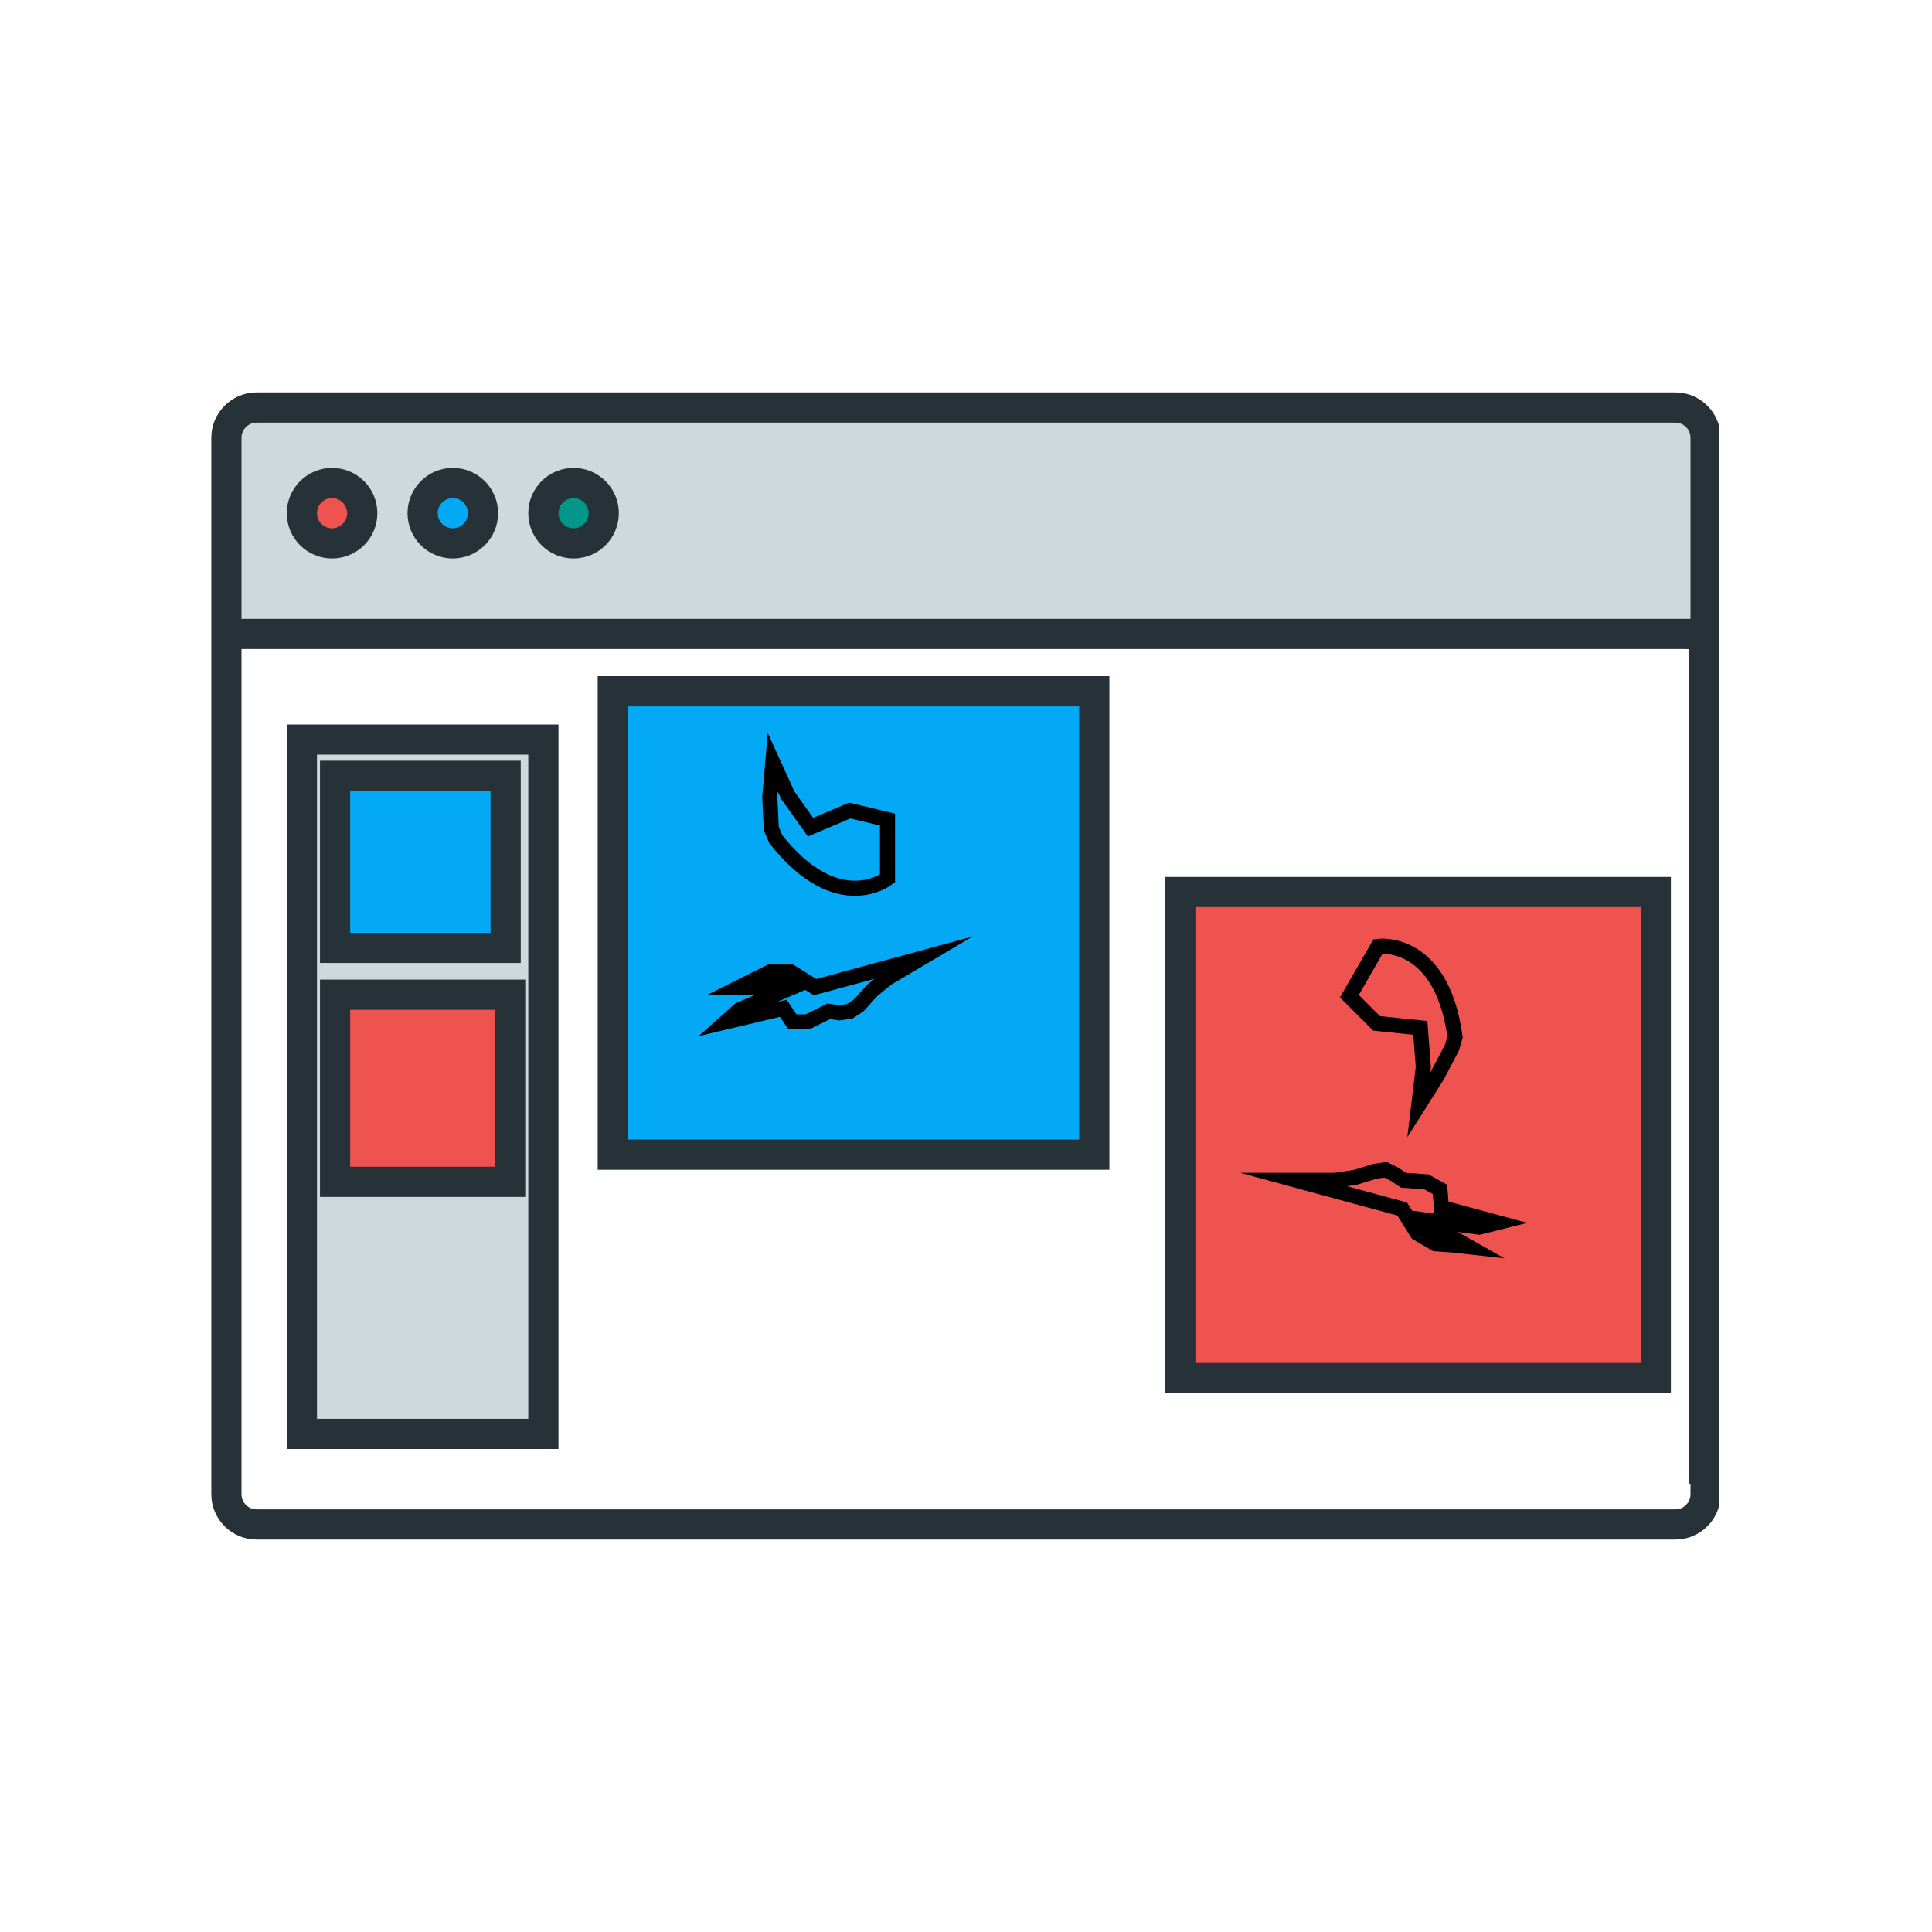 <?xml version="1.0" encoding="utf-8"?>
<!-- Generator: Adobe Illustrator 22.1.0, SVG Export Plug-In . SVG Version: 6.00 Build 0)  -->
<svg version="1.1" xmlns="http://www.w3.org/2000/svg" xmlns:xlink="http://www.w3.org/1999/xlink" x="0px" y="0px"
	 viewBox="0 0 128 128" style="enable-background:new 0 0 128 128;" xml:space="preserve">
<style type="text/css">
	.st0{clip-path:url(#SVGID_2_);}
	.st1{display:none;}
	.st2{display:inline;}
	.st3{fill:none;stroke:#263238;stroke-width:2;stroke-miterlimit:10;}
	.st4{display:inline;fill:none;stroke:#263238;stroke-width:2;stroke-miterlimit:10;}
	.st5{fill:#009688;}
	.st6{fill:#03A9F4;}
	.st7{fill:#EF5350;}
	.st8{fill:#CFD8DC;}
	.st9{clip-path:url(#SVGID_4_);}
	.st10{clip-path:url(#SVGID_6_);}
	.st11{fill:none;stroke:#000000;stroke-miterlimit:10;}
	.st12{clip-path:url(#SVGID_8_);}
	.st13{clip-path:url(#SVGID_10_);}
	.st14{clip-path:url(#SVGID_12_);}
</style>
<g id="Layer_1">
	<g>
		<defs>
			<polygon id="SVGID_1_" points="14,25.5 113.9,25.5 113.9,43 38,43 38,97.4 113.9,97.4 113.9,102.4 13.2,102.4 12.8,25.5 			"/>
		</defs>
		<clipPath id="SVGID_2_">
			<use xlink:href="#SVGID_1_"  style="overflow:visible;"/>
		</clipPath>
		<g id="view-images" class="st0">
			<g class="st1">
				<g class="st2">
					<path class="st3" d="M111,101H17c-1.1,0-2-0.9-2-2V29c0-1.1,0.9-2,2-2h94c1.1,0,2,0.9,2,2v70C113,100.1,112.1,101,111,101z"/>
					<line class="st3" x1="15" y1="42" x2="113" y2="42"/>
					<circle class="st3" cx="22" cy="34" r="2"/>
					<circle class="st3" cx="30" cy="34" r="2"/>
					<circle class="st3" cx="38" cy="34" r="2"/>
				</g>
				<rect x="61" y="49" class="st4" width="6" height="6"/>
				<rect x="61" y="59" class="st4" width="6" height="6"/>
				<rect x="61" y="69" class="st4" width="6" height="6"/>
				<rect x="61" y="79" class="st4" width="6" height="6"/>
				<rect x="61" y="89" class="st4" width="6" height="6"/>
				<rect x="51" y="49" class="st4" width="6" height="6"/>
				<rect x="51" y="59" class="st4" width="6" height="6"/>
				<rect x="51" y="69" class="st4" width="6" height="6"/>
				<rect x="51" y="79" class="st4" width="6" height="6"/>
				<rect x="51" y="89" class="st4" width="6" height="6"/>
				<rect x="41" y="49" class="st4" width="6" height="6"/>
				<rect x="41" y="59" class="st4" width="6" height="6"/>
				<rect x="41" y="69" class="st4" width="6" height="6"/>
				<rect x="41" y="79" class="st4" width="6" height="6"/>
				<rect x="41" y="89" class="st4" width="6" height="6"/>
				<rect x="71" y="49" class="st4" width="6" height="6"/>
				<rect x="71" y="59" class="st4" width="6" height="6"/>
				<rect x="71" y="69" class="st4" width="6" height="6"/>
				<rect x="71" y="79" class="st4" width="6" height="6"/>
				<rect x="71" y="89" class="st4" width="6" height="6"/>
				<rect x="81" y="49" class="st4" width="6" height="6"/>
				<rect x="81" y="59" class="st4" width="6" height="6"/>
				<rect x="81" y="69" class="st4" width="6" height="6"/>
				<rect x="81" y="79" class="st4" width="6" height="6"/>
				<rect x="81" y="89" class="st4" width="6" height="6"/>
				<rect x="20" y="49" class="st4" width="16" height="46"/>
				<rect x="92" y="49" class="st4" width="16" height="46"/>
			</g>
			<g id="Live_Paint_10_">
				<g id="XMLID_33_">
					<g>
						<rect x="71" y="89" class="st5" width="6" height="6"/>
						<rect x="41" y="89" class="st5" width="6" height="6"/>
						<rect x="61" y="79" class="st5" width="6" height="6"/>
						<rect x="81" y="69" class="st5" width="6" height="6"/>
						<rect x="51" y="69" class="st5" width="6" height="6"/>
						<rect x="71" y="59" class="st5" width="6" height="6"/>
						<rect x="41" y="59" class="st5" width="6" height="6"/>
						<rect x="61" y="49" class="st5" width="6" height="6"/>
						<rect x="61" y="89" class="st6" width="6" height="6"/>
						<rect x="81" y="79" class="st6" width="6" height="6"/>
						<rect x="51" y="79" class="st6" width="6" height="6"/>
						<rect x="71" y="69" class="st6" width="6" height="6"/>
						<rect x="41" y="69" class="st6" width="6" height="6"/>
						<rect x="61" y="59" class="st6" width="6" height="6"/>
						<rect x="81" y="49" class="st6" width="6" height="6"/>
						<rect x="51" y="49" class="st6" width="6" height="6"/>
						<rect x="81" y="89" class="st7" width="6" height="6"/>
						<rect x="51" y="89" class="st7" width="6" height="6"/>
						<rect x="71" y="79" class="st7" width="6" height="6"/>
						<rect x="41" y="79" class="st7" width="6" height="6"/>
						<rect x="61" y="69" class="st7" width="6" height="6"/>
						<rect x="81" y="59" class="st7" width="6" height="6"/>
						<rect x="51" y="59" class="st7" width="6" height="6"/>
						<rect x="71" y="49" class="st7" width="6" height="6"/>
						<rect x="41" y="49" class="st7" width="6" height="6"/>
						<rect x="92" y="49" class="st8" width="16" height="46"/>
						<rect x="20" y="49" class="st8" width="16" height="46"/>
						<circle class="st5" cx="38" cy="34" r="2"/>
						<circle class="st6" cx="30" cy="34" r="2"/>
						<circle class="st7" cx="22" cy="34" r="2"/>
						<path class="st8" d="M113,29v13H15V29c0-1.1,0.9-2,2-2h94C112.1,27,113,27.9,113,29z M40,34c0-1.1-0.9-2-2-2s-2,0.9-2,2
							s0.9,2,2,2S40,35.1,40,34z M32,34c0-1.1-0.9-2-2-2s-2,0.9-2,2s0.9,2,2,2S32,35.1,32,34z M24,34c0-1.1-0.9-2-2-2s-2,0.9-2,2
							s0.9,2,2,2S24,35.1,24,34z"/>
					</g>
					<g>
						<path class="st3" d="M113,42v57c0,1.1-0.9,2-2,2H17c-1.1,0-2-0.9-2-2V42V29c0-1.1,0.9-2,2-2h94c1.1,0,2,0.9,2,2V42z"/>
						<line class="st3" x1="15" y1="42" x2="113" y2="42"/>
						<circle class="st3" cx="22" cy="34" r="2"/>
						<circle class="st3" cx="30" cy="34" r="2"/>
						<circle class="st3" cx="38" cy="34" r="2"/>
						<rect x="61" y="49" class="st3" width="6" height="6"/>
						<rect x="61" y="59" class="st3" width="6" height="6"/>
						<rect x="61" y="69" class="st3" width="6" height="6"/>
						<rect x="61" y="79" class="st3" width="6" height="6"/>
						<rect x="61" y="89" class="st3" width="6" height="6"/>
						<rect x="51" y="49" class="st3" width="6" height="6"/>
						<rect x="51" y="59" class="st3" width="6" height="6"/>
						<rect x="51" y="69" class="st3" width="6" height="6"/>
						<rect x="51" y="79" class="st3" width="6" height="6"/>
						<rect x="51" y="89" class="st3" width="6" height="6"/>
						<rect x="41" y="49" class="st3" width="6" height="6"/>
						<rect x="41" y="59" class="st3" width="6" height="6"/>
						<rect x="41" y="69" class="st3" width="6" height="6"/>
						<rect x="41" y="79" class="st3" width="6" height="6"/>
						<rect x="41" y="89" class="st3" width="6" height="6"/>
						<rect x="71" y="49" class="st3" width="6" height="6"/>
						<rect x="71" y="59" class="st3" width="6" height="6"/>
						<rect x="71" y="69" class="st3" width="6" height="6"/>
						<rect x="71" y="79" class="st3" width="6" height="6"/>
						<rect x="71" y="89" class="st3" width="6" height="6"/>
						<rect x="81" y="49" class="st3" width="6" height="6"/>
						<rect x="81" y="59" class="st3" width="6" height="6"/>
						<rect x="81" y="69" class="st3" width="6" height="6"/>
						<rect x="81" y="79" class="st3" width="6" height="6"/>
						<rect x="81" y="89" class="st3" width="6" height="6"/>
						<rect x="20" y="49" class="st3" width="16" height="46"/>
						<rect x="92" y="49" class="st3" width="16" height="46"/>
					</g>
				</g>
			</g>
		</g>
	</g>
	<g>
		<defs>
			<rect id="SVGID_3_" x="34.4" y="39.4" width="43.7" height="42.4"/>
		</defs>
		<clipPath id="SVGID_4_">
			<use xlink:href="#SVGID_3_"  style="overflow:visible;"/>
		</clipPath>
		<g id="view-images_1_" class="st9">
			<g class="st1">
				<g class="st2">
					<path class="st3" d="M360.1,311.5h-500.5c-5.9,0-10.6-4.6-10.6-10.2V-56.4c0-5.6,4.8-10.2,10.6-10.2h500.5
						c5.9,0,10.6,4.6,10.6,10.2v357.7C370.8,306.9,366,311.5,360.1,311.5z"/>
					<line class="st3" x1="-151.1" y1="10" x2="370.8" y2="10"/>
					<ellipse class="st3" cx="-113.8" cy="-30.9" rx="10.6" ry="10.2"/>
					<ellipse class="st3" cx="-71.2" cy="-30.9" rx="10.6" ry="10.2"/>
					<ellipse class="st3" cx="-28.6" cy="-30.9" rx="10.6" ry="10.2"/>
				</g>
				<rect x="93.9" y="45.8" class="st4" width="31.9" height="30.7"/>
				<rect x="93.9" y="96.9" class="st4" width="31.9" height="30.7"/>
				<rect x="93.9" y="148" class="st4" width="31.9" height="30.7"/>
				<rect x="93.9" y="199.1" class="st4" width="31.9" height="30.7"/>
				<rect x="93.9" y="250.2" class="st4" width="31.9" height="30.7"/>
				<rect x="40.6" y="45.8" class="st4" width="31.9" height="30.7"/>
				<rect x="40.6" y="96.9" class="st4" width="31.9" height="30.7"/>
				<rect x="40.6" y="148" class="st4" width="31.9" height="30.7"/>
				<rect x="40.6" y="199.1" class="st4" width="31.9" height="30.7"/>
				<rect x="40.6" y="250.2" class="st4" width="31.9" height="30.7"/>
				<rect x="-12.6" y="45.8" class="st4" width="31.9" height="30.7"/>
				<rect x="-12.6" y="96.9" class="st4" width="31.9" height="30.7"/>
				<rect x="-12.6" y="148" class="st4" width="31.9" height="30.7"/>
				<rect x="-12.6" y="199.1" class="st4" width="31.9" height="30.7"/>
				<rect x="-12.6" y="250.2" class="st4" width="31.9" height="30.7"/>
				<rect x="147.1" y="45.8" class="st4" width="31.9" height="30.7"/>
				<rect x="147.1" y="96.9" class="st4" width="31.9" height="30.7"/>
				<rect x="147.1" y="148" class="st4" width="31.9" height="30.7"/>
				<rect x="147.1" y="199.1" class="st4" width="31.9" height="30.7"/>
				<rect x="147.1" y="250.2" class="st4" width="31.9" height="30.7"/>
				<rect x="200.4" y="45.8" class="st4" width="31.9" height="30.7"/>
				<rect x="200.4" y="96.9" class="st4" width="31.9" height="30.7"/>
				<rect x="200.4" y="148" class="st4" width="31.9" height="30.7"/>
				<rect x="200.4" y="199.1" class="st4" width="31.9" height="30.7"/>
				<rect x="200.4" y="250.2" class="st4" width="31.9" height="30.7"/>
				<rect x="-124.4" y="45.8" class="st4" width="85.2" height="235.1"/>
				<rect x="258.9" y="45.8" class="st4" width="85.2" height="235.1"/>
			</g>
			<g id="Live_Paint_1_">
				<g id="XMLID_1_">
					<g>
						<rect x="147.1" y="250.2" class="st5" width="31.9" height="30.7"/>
						<rect x="-12.6" y="250.2" class="st5" width="31.9" height="30.7"/>
						<rect x="93.9" y="199.1" class="st5" width="31.9" height="30.7"/>
						<rect x="200.4" y="148" class="st5" width="31.9" height="30.7"/>
						<rect x="40.6" y="148" class="st5" width="31.9" height="30.7"/>
						<rect x="147.1" y="96.9" class="st5" width="31.9" height="30.7"/>
						<rect x="-12.6" y="96.9" class="st5" width="31.9" height="30.7"/>
						<rect x="93.9" y="45.8" class="st5" width="31.9" height="30.7"/>
						<rect x="93.9" y="250.2" class="st6" width="31.9" height="30.7"/>
						<rect x="200.4" y="199.1" class="st6" width="31.9" height="30.7"/>
						<rect x="40.6" y="199.1" class="st6" width="31.9" height="30.7"/>
						<rect x="147.1" y="148" class="st6" width="31.9" height="30.7"/>
						<rect x="-12.6" y="148" class="st6" width="31.9" height="30.7"/>
						<rect x="93.9" y="96.9" class="st6" width="31.9" height="30.7"/>
						<rect x="200.4" y="45.8" class="st6" width="31.9" height="30.7"/>
						<rect x="40.6" y="45.8" class="st6" width="31.9" height="30.7"/>
						<rect x="200.4" y="250.2" class="st7" width="31.9" height="30.7"/>
						<rect x="40.6" y="250.2" class="st7" width="31.9" height="30.7"/>
						<rect x="147.1" y="199.1" class="st7" width="31.9" height="30.7"/>
						<rect x="-12.6" y="199.1" class="st7" width="31.9" height="30.7"/>
						<rect x="93.9" y="148" class="st7" width="31.9" height="30.7"/>
						<rect x="200.4" y="96.9" class="st7" width="31.9" height="30.7"/>
						<rect x="40.6" y="96.9" class="st7" width="31.9" height="30.7"/>
						<rect x="147.1" y="45.8" class="st7" width="31.9" height="30.7"/>
						<rect x="-12.6" y="45.8" class="st7" width="31.9" height="30.7"/>
						<rect x="258.9" y="45.8" class="st8" width="85.2" height="235.1"/>
						<rect x="-124.4" y="45.8" class="st8" width="85.2" height="235.1"/>
						<ellipse class="st5" cx="-28.6" cy="-30.9" rx="10.6" ry="10.2"/>
						<ellipse class="st6" cx="-71.2" cy="-30.9" rx="10.6" ry="10.2"/>
						<ellipse class="st7" cx="-113.8" cy="-30.9" rx="10.6" ry="10.2"/>
						<path class="st8" d="M370.8-56.4V10h-521.8v-66.4c0-5.6,4.8-10.2,10.6-10.2h500.5C366-66.7,370.8-62.1,370.8-56.4z
							 M-17.9-30.9c0-5.6-4.8-10.2-10.6-10.2s-10.6,4.6-10.6,10.2s4.8,10.2,10.6,10.2S-17.9-25.3-17.9-30.9z M-60.5-30.9
							c0-5.6-4.8-10.2-10.6-10.2c-5.9,0-10.6,4.6-10.6,10.2s4.8,10.2,10.6,10.2C-65.3-20.7-60.5-25.3-60.5-30.9z M-103.1-30.9
							c0-5.6-4.8-10.2-10.6-10.2c-5.9,0-10.6,4.6-10.6,10.2s4.8,10.2,10.6,10.2C-107.9-20.7-103.1-25.3-103.1-30.9z"/>
					</g>
					<g>
						<path class="st3" d="M370.8,10v291.3c0,5.6-4.8,10.2-10.6,10.2h-500.5c-5.9,0-10.6-4.6-10.6-10.2V10v-66.4
							c0-5.6,4.8-10.2,10.6-10.2h500.5c5.9,0,10.6,4.6,10.6,10.2V10z"/>
						<line class="st3" x1="-151.1" y1="10" x2="370.8" y2="10"/>
						<ellipse class="st3" cx="-113.8" cy="-30.9" rx="10.6" ry="10.2"/>
						<ellipse class="st3" cx="-71.2" cy="-30.9" rx="10.6" ry="10.2"/>
						<ellipse class="st3" cx="-28.6" cy="-30.9" rx="10.6" ry="10.2"/>
						<rect x="93.9" y="45.8" class="st3" width="31.9" height="30.7"/>
						<rect x="93.9" y="96.9" class="st3" width="31.9" height="30.7"/>
						<rect x="93.9" y="148" class="st3" width="31.9" height="30.7"/>
						<rect x="93.9" y="199.1" class="st3" width="31.9" height="30.7"/>
						<rect x="93.9" y="250.2" class="st3" width="31.9" height="30.7"/>
						<rect x="40.6" y="45.8" class="st3" width="31.9" height="30.7"/>
						<rect x="40.6" y="96.9" class="st3" width="31.9" height="30.7"/>
						<rect x="40.6" y="148" class="st3" width="31.9" height="30.7"/>
						<rect x="40.6" y="199.1" class="st3" width="31.9" height="30.7"/>
						<rect x="40.6" y="250.2" class="st3" width="31.9" height="30.7"/>
						<rect x="-12.6" y="45.8" class="st3" width="31.9" height="30.7"/>
						<rect x="-12.6" y="96.9" class="st3" width="31.9" height="30.7"/>
						<rect x="-12.6" y="148" class="st3" width="31.9" height="30.7"/>
						<rect x="-12.6" y="199.1" class="st3" width="31.9" height="30.7"/>
						<rect x="-12.6" y="250.2" class="st3" width="31.9" height="30.7"/>
						<rect x="147.1" y="45.8" class="st3" width="31.9" height="30.7"/>
						<rect x="147.1" y="96.9" class="st3" width="31.9" height="30.7"/>
						<rect x="147.1" y="148" class="st3" width="31.9" height="30.7"/>
						<rect x="147.1" y="199.1" class="st3" width="31.9" height="30.7"/>
						<rect x="147.1" y="250.2" class="st3" width="31.9" height="30.7"/>
						<rect x="200.4" y="45.8" class="st3" width="31.9" height="30.7"/>
						<rect x="200.4" y="96.9" class="st3" width="31.9" height="30.7"/>
						<rect x="200.4" y="148" class="st3" width="31.9" height="30.7"/>
						<rect x="200.4" y="199.1" class="st3" width="31.9" height="30.7"/>
						<rect x="200.4" y="250.2" class="st3" width="31.9" height="30.7"/>
						<rect x="-124.4" y="45.8" class="st3" width="85.2" height="235.1"/>
						<rect x="258.9" y="45.8" class="st3" width="85.2" height="235.1"/>
					</g>
				</g>
			</g>
		</g>
	</g>
	<g>
		<defs>
			<rect id="SVGID_5_" x="72.6" y="52.8" width="42.4" height="43.9"/>
		</defs>
		<clipPath id="SVGID_6_">
			<use xlink:href="#SVGID_5_"  style="overflow:visible;"/>
		</clipPath>
		<g id="view-images_2_" class="st10">
			<g class="st1">
				<g class="st2">
					<path class="st3" d="M446.1,337.8h-494c-5.8,0-10.5-4.8-10.5-10.7V-48.1c0-5.9,4.7-10.7,10.5-10.7h494
						c5.8,0,10.5,4.8,10.5,10.7v375.1C456.6,332.9,451.9,337.8,446.1,337.8z"/>
					<line class="st3" x1="-58.4" y1="21.6" x2="456.6" y2="21.6"/>
					<ellipse class="st3" cx="-21.7" cy="-21.3" rx="10.5" ry="10.7"/>
					<ellipse class="st3" cx="20.4" cy="-21.3" rx="10.5" ry="10.7"/>
					<ellipse class="st3" cx="62.4" cy="-21.3" rx="10.5" ry="10.7"/>
				</g>
				<rect x="183.3" y="59.1" class="st4" width="31.5" height="32.2"/>
				<rect x="183.3" y="112.7" class="st4" width="31.5" height="32.2"/>
				<rect x="183.3" y="166.3" class="st4" width="31.5" height="32.2"/>
				<rect x="183.3" y="219.9" class="st4" width="31.5" height="32.2"/>
				<rect x="183.3" y="273.5" class="st4" width="31.5" height="32.2"/>
				<rect x="130.8" y="59.1" class="st4" width="31.5" height="32.2"/>
				<rect x="130.8" y="112.7" class="st4" width="31.5" height="32.2"/>
				<rect x="130.8" y="166.3" class="st4" width="31.5" height="32.2"/>
				<rect x="130.8" y="219.9" class="st4" width="31.5" height="32.2"/>
				<rect x="130.8" y="273.5" class="st4" width="31.5" height="32.2"/>
				<rect x="78.2" y="59.1" class="st4" width="31.5" height="32.2"/>
				<rect x="78.2" y="112.7" class="st4" width="31.5" height="32.2"/>
				<rect x="78.2" y="166.3" class="st4" width="31.5" height="32.2"/>
				<rect x="78.2" y="219.9" class="st4" width="31.5" height="32.2"/>
				<rect x="78.2" y="273.5" class="st4" width="31.5" height="32.2"/>
				<rect x="235.9" y="59.1" class="st4" width="31.5" height="32.2"/>
				<rect x="235.9" y="112.7" class="st4" width="31.5" height="32.2"/>
				<rect x="235.9" y="166.3" class="st4" width="31.5" height="32.2"/>
				<rect x="235.9" y="219.9" class="st4" width="31.5" height="32.2"/>
				<rect x="235.9" y="273.5" class="st4" width="31.5" height="32.2"/>
				<rect x="288.4" y="59.1" class="st4" width="31.5" height="32.2"/>
				<rect x="288.4" y="112.7" class="st4" width="31.5" height="32.2"/>
				<rect x="288.4" y="166.3" class="st4" width="31.5" height="32.2"/>
				<rect x="288.4" y="219.9" class="st4" width="31.5" height="32.2"/>
				<rect x="288.4" y="273.5" class="st4" width="31.5" height="32.2"/>
				<rect x="-32.2" y="59.1" class="st4" width="84.1" height="246.5"/>
				<rect x="346.3" y="59.1" class="st4" width="84.1" height="246.5"/>
			</g>
			<g id="Live_Paint_2_">
				<g id="XMLID_2_">
					<g>
						<rect x="235.9" y="273.5" class="st5" width="31.5" height="32.2"/>
						<rect x="78.2" y="273.5" class="st5" width="31.5" height="32.2"/>
						<rect x="183.3" y="219.9" class="st5" width="31.5" height="32.2"/>
						<rect x="288.4" y="166.3" class="st5" width="31.5" height="32.2"/>
						<rect x="130.8" y="166.3" class="st5" width="31.5" height="32.2"/>
						<rect x="235.9" y="112.7" class="st5" width="31.5" height="32.2"/>
						<rect x="78.2" y="112.7" class="st5" width="31.5" height="32.2"/>
						<rect x="183.3" y="59.1" class="st5" width="31.5" height="32.2"/>
						<rect x="183.3" y="273.5" class="st6" width="31.5" height="32.2"/>
						<rect x="288.4" y="219.9" class="st6" width="31.5" height="32.2"/>
						<rect x="130.8" y="219.9" class="st6" width="31.5" height="32.2"/>
						<rect x="235.9" y="166.3" class="st6" width="31.5" height="32.2"/>
						<rect x="78.2" y="166.3" class="st6" width="31.5" height="32.2"/>
						<rect x="183.3" y="112.7" class="st6" width="31.5" height="32.2"/>
						<rect x="288.4" y="59.1" class="st6" width="31.5" height="32.2"/>
						<rect x="130.8" y="59.1" class="st6" width="31.5" height="32.2"/>
						<rect x="288.4" y="273.5" class="st7" width="31.5" height="32.2"/>
						<rect x="130.8" y="273.5" class="st7" width="31.5" height="32.2"/>
						<rect x="235.9" y="219.9" class="st7" width="31.5" height="32.2"/>
						<rect x="78.2" y="219.9" class="st7" width="31.5" height="32.2"/>
						<rect x="183.3" y="166.3" class="st7" width="31.5" height="32.2"/>
						<rect x="288.4" y="112.7" class="st7" width="31.5" height="32.2"/>
						<rect x="130.8" y="112.7" class="st7" width="31.5" height="32.2"/>
						<rect x="235.9" y="59.1" class="st7" width="31.5" height="32.2"/>
						<rect x="78.2" y="59.1" class="st7" width="31.5" height="32.2"/>
						<rect x="346.3" y="59.1" class="st8" width="84.1" height="246.5"/>
						<rect x="-32.2" y="59.1" class="st8" width="84.1" height="246.5"/>
						<ellipse class="st5" cx="62.4" cy="-21.3" rx="10.5" ry="10.7"/>
						<ellipse class="st6" cx="20.4" cy="-21.3" rx="10.5" ry="10.7"/>
						<ellipse class="st7" cx="-21.7" cy="-21.3" rx="10.5" ry="10.7"/>
						<path class="st8" d="M456.6-48.1v69.7H-58.4v-69.7c0-5.9,4.7-10.7,10.5-10.7h494C451.9-58.8,456.6-54,456.6-48.1z M73-21.3
							C73-27.2,68.2-32,62.4-32s-10.5,4.8-10.5,10.7s4.7,10.7,10.5,10.7S73-15.4,73-21.3z M30.9-21.3c0-5.9-4.7-10.7-10.5-10.7
							S9.9-27.2,9.9-21.3s4.7,10.7,10.5,10.7S30.9-15.4,30.9-21.3z M-11.1-21.3c0-5.9-4.7-10.7-10.5-10.7s-10.5,4.8-10.5,10.7
							s4.7,10.7,10.5,10.7S-11.1-15.4-11.1-21.3z"/>
					</g>
					<g>
						<path class="st3" d="M456.6,21.6v305.5c0,5.9-4.7,10.7-10.5,10.7h-494c-5.8,0-10.5-4.8-10.5-10.7V21.6v-69.7
							c0-5.9,4.7-10.7,10.5-10.7h494c5.8,0,10.5,4.8,10.5,10.7V21.6z"/>
						<line class="st3" x1="-58.4" y1="21.6" x2="456.6" y2="21.6"/>
						<ellipse class="st3" cx="-21.7" cy="-21.3" rx="10.5" ry="10.7"/>
						<ellipse class="st3" cx="20.4" cy="-21.3" rx="10.5" ry="10.7"/>
						<ellipse class="st3" cx="62.4" cy="-21.3" rx="10.5" ry="10.7"/>
						<rect x="183.3" y="59.1" class="st3" width="31.5" height="32.2"/>
						<rect x="183.3" y="112.7" class="st3" width="31.5" height="32.2"/>
						<rect x="183.3" y="166.3" class="st3" width="31.5" height="32.2"/>
						<rect x="183.3" y="219.9" class="st3" width="31.5" height="32.2"/>
						<rect x="183.3" y="273.5" class="st3" width="31.5" height="32.2"/>
						<rect x="130.8" y="59.1" class="st3" width="31.5" height="32.2"/>
						<rect x="130.8" y="112.7" class="st3" width="31.5" height="32.2"/>
						<rect x="130.8" y="166.3" class="st3" width="31.5" height="32.2"/>
						<rect x="130.8" y="219.9" class="st3" width="31.5" height="32.2"/>
						<rect x="130.8" y="273.5" class="st3" width="31.5" height="32.2"/>
						<rect x="78.2" y="59.1" class="st3" width="31.5" height="32.2"/>
						<rect x="78.2" y="112.7" class="st3" width="31.5" height="32.2"/>
						<rect x="78.2" y="166.3" class="st3" width="31.5" height="32.2"/>
						<rect x="78.2" y="219.9" class="st3" width="31.5" height="32.2"/>
						<rect x="78.2" y="273.5" class="st3" width="31.5" height="32.2"/>
						<rect x="235.9" y="59.1" class="st3" width="31.5" height="32.2"/>
						<rect x="235.9" y="112.7" class="st3" width="31.5" height="32.2"/>
						<rect x="235.9" y="166.3" class="st3" width="31.5" height="32.2"/>
						<rect x="235.9" y="219.9" class="st3" width="31.5" height="32.2"/>
						<rect x="235.9" y="273.5" class="st3" width="31.5" height="32.2"/>
						<rect x="288.4" y="59.1" class="st3" width="31.5" height="32.2"/>
						<rect x="288.4" y="112.7" class="st3" width="31.5" height="32.2"/>
						<rect x="288.4" y="166.3" class="st3" width="31.5" height="32.2"/>
						<rect x="288.4" y="219.9" class="st3" width="31.5" height="32.2"/>
						<rect x="288.4" y="273.5" class="st3" width="31.5" height="32.2"/>
						<rect x="-32.2" y="59.1" class="st3" width="84.1" height="246.5"/>
						<rect x="346.3" y="59.1" class="st3" width="84.1" height="246.5"/>
					</g>
				</g>
			</g>
		</g>
	</g>
	<path class="st11" d="M51.4,55.6c4.1,5.2,7.4,2.6,7.4,2.6v-3.9l-2.5-0.6l-2.6,1.1l-1.5-2.1l-1-2.2L51,52.8l0.1,2.1L51.4,55.6z"/>
	<path class="st11" d="M96.4,68.7c-0.9-6.6-5.1-6-5.1-6L89.4,66l1.8,1.8l2.9,0.3l0.2,2.6L94,73.2l1.2-1.9l1-1.9L96.4,68.7z"/>
	<polygon class="st11" points="61,63.5 59.9,63.8 54,65.4 52.4,64.4 51,64.4 49.8,65 49,65.4 51.6,65.4 52.5,65.4 49,66.9 
		48.1,67.7 51.9,66.8 52.5,67.7 53.5,67.7 54.9,67 55.6,67.1 56.3,67 56.9,66.6 57.8,65.6 58.8,64.8 	"/>
	<polygon class="st11" points="85.9,78.2 87,78.5 92.9,80.1 93.9,81.7 95.1,82.4 96.4,82.5 97.3,82.6 95,81.3 94.2,80.8 98,81.3 
		99.2,81 95.5,80 95.4,78.8 94.5,78.3 93,78.2 92.4,77.8 91.8,77.5 91.1,77.6 89.8,78 88.5,78.2 	"/>
	<g>
		<defs>
			<rect id="SVGID_7_" x="20" y="49" width="15.4" height="15.7"/>
		</defs>
		<clipPath id="SVGID_8_">
			<use xlink:href="#SVGID_7_"  style="overflow:visible;"/>
		</clipPath>
		<g id="view-images_3_" class="st12">
			<g class="st1">
				<g class="st2">
					<path class="st3" d="M134.9,150H-41.7c-2.1,0-3.8-1.7-3.8-3.8V13.4c0-2.1,1.7-3.8,3.8-3.8h176.5c2.1,0,3.8,1.7,3.8,3.8v132.8
						C138.6,148.3,136.9,150,134.9,150z"/>
					<line class="st3" x1="-45.4" y1="38.1" x2="138.6" y2="38.1"/>
					<ellipse class="st3" cx="-32.3" cy="22.9" rx="3.8" ry="3.8"/>
					<ellipse class="st3" cx="-17.3" cy="22.9" rx="3.8" ry="3.8"/>
					<ellipse class="st3" cx="-2.2" cy="22.9" rx="3.8" ry="3.8"/>
				</g>
				<rect x="41" y="51.4" class="st4" width="11.3" height="11.4"/>
				<rect x="41" y="70.3" class="st4" width="11.3" height="11.4"/>
				<rect x="41" y="89.3" class="st4" width="11.3" height="11.4"/>
				<rect x="41" y="108.3" class="st4" width="11.3" height="11.4"/>
				<rect x="41" y="127.2" class="st4" width="11.3" height="11.4"/>
				<rect x="22.2" y="51.4" class="st4" width="11.3" height="11.4"/>
				<rect x="22.2" y="70.3" class="st4" width="11.3" height="11.4"/>
				<rect x="22.2" y="89.3" class="st4" width="11.3" height="11.4"/>
				<rect x="22.2" y="108.3" class="st4" width="11.3" height="11.4"/>
				<rect x="22.2" y="127.2" class="st4" width="11.3" height="11.4"/>
				<rect x="3.4" y="51.4" class="st4" width="11.3" height="11.4"/>
				<rect x="3.4" y="70.3" class="st4" width="11.3" height="11.4"/>
				<rect x="3.4" y="89.3" class="st4" width="11.3" height="11.4"/>
				<rect x="3.4" y="108.3" class="st4" width="11.3" height="11.4"/>
				<rect x="3.4" y="127.2" class="st4" width="11.3" height="11.4"/>
				<rect x="59.8" y="51.4" class="st4" width="11.3" height="11.4"/>
				<rect x="59.8" y="70.3" class="st4" width="11.3" height="11.4"/>
				<rect x="59.8" y="89.3" class="st4" width="11.3" height="11.4"/>
				<rect x="59.8" y="108.3" class="st4" width="11.3" height="11.4"/>
				<rect x="59.8" y="127.2" class="st4" width="11.3" height="11.4"/>
				<rect x="78.5" y="51.4" class="st4" width="11.3" height="11.4"/>
				<rect x="78.5" y="70.3" class="st4" width="11.3" height="11.4"/>
				<rect x="78.5" y="89.3" class="st4" width="11.3" height="11.4"/>
				<rect x="78.5" y="108.3" class="st4" width="11.3" height="11.4"/>
				<rect x="78.5" y="127.2" class="st4" width="11.3" height="11.4"/>
				<rect x="-36" y="51.4" class="st4" width="30.1" height="87.2"/>
				<rect x="99.2" y="51.4" class="st4" width="30.1" height="87.2"/>
			</g>
			<g id="Live_Paint_3_">
				<g id="XMLID_3_">
					<g>
						<rect x="59.8" y="127.2" class="st5" width="11.3" height="11.4"/>
						<rect x="3.4" y="127.2" class="st5" width="11.3" height="11.4"/>
						<rect x="41" y="108.3" class="st5" width="11.3" height="11.4"/>
						<rect x="78.5" y="89.3" class="st5" width="11.3" height="11.4"/>
						<rect x="22.2" y="89.3" class="st5" width="11.3" height="11.4"/>
						<rect x="59.8" y="70.3" class="st5" width="11.3" height="11.4"/>
						<rect x="3.4" y="70.3" class="st5" width="11.3" height="11.4"/>
						<rect x="41" y="51.4" class="st5" width="11.3" height="11.4"/>
						<rect x="41" y="127.2" class="st6" width="11.3" height="11.4"/>
						<rect x="78.5" y="108.3" class="st6" width="11.3" height="11.4"/>
						<rect x="22.2" y="108.3" class="st6" width="11.3" height="11.4"/>
						<rect x="59.8" y="89.3" class="st6" width="11.3" height="11.4"/>
						<rect x="3.4" y="89.3" class="st6" width="11.3" height="11.4"/>
						<rect x="41" y="70.3" class="st6" width="11.3" height="11.4"/>
						<rect x="78.5" y="51.4" class="st6" width="11.3" height="11.4"/>
						<rect x="22.2" y="51.4" class="st6" width="11.3" height="11.4"/>
						<rect x="78.5" y="127.2" class="st7" width="11.3" height="11.4"/>
						<rect x="22.2" y="127.2" class="st7" width="11.3" height="11.4"/>
						<rect x="59.8" y="108.3" class="st7" width="11.3" height="11.4"/>
						<rect x="3.4" y="108.3" class="st7" width="11.3" height="11.4"/>
						<rect x="41" y="89.3" class="st7" width="11.3" height="11.4"/>
						<rect x="78.5" y="70.3" class="st7" width="11.3" height="11.4"/>
						<rect x="22.2" y="70.3" class="st7" width="11.3" height="11.4"/>
						<rect x="59.8" y="51.4" class="st7" width="11.3" height="11.4"/>
						<rect x="3.4" y="51.4" class="st7" width="11.3" height="11.4"/>
						<rect x="99.2" y="51.4" class="st8" width="30.1" height="87.2"/>
						<rect x="-36" y="51.4" class="st8" width="30.1" height="87.2"/>
						<ellipse class="st5" cx="-2.2" cy="22.9" rx="3.8" ry="3.8"/>
						<ellipse class="st6" cx="-17.3" cy="22.9" rx="3.8" ry="3.8"/>
						<ellipse class="st7" cx="-32.3" cy="22.9" rx="3.8" ry="3.8"/>
						<path class="st8" d="M138.6,13.4v24.7H-45.4V13.4c0-2.1,1.7-3.8,3.8-3.8h176.5C136.9,9.6,138.6,11.4,138.6,13.4z M1.5,22.9
							c0-2.1-1.7-3.8-3.8-3.8S-6,20.8-6,22.9s1.7,3.8,3.8,3.8S1.5,25,1.5,22.9z M-13.5,22.9c0-2.1-1.7-3.8-3.8-3.8s-3.8,1.7-3.8,3.8
							s1.7,3.8,3.8,3.8S-13.5,25-13.5,22.9z M-28.5,22.9c0-2.1-1.7-3.8-3.8-3.8s-3.8,1.7-3.8,3.8s1.7,3.8,3.8,3.8
							S-28.5,25-28.5,22.9z"/>
					</g>
					<g>
						<path class="st3" d="M138.6,38.1v108.1c0,2.1-1.7,3.8-3.8,3.8H-41.7c-2.1,0-3.8-1.7-3.8-3.8V38.1V13.4c0-2.1,1.7-3.8,3.8-3.8
							h176.5c2.1,0,3.8,1.7,3.8,3.8V38.1z"/>
						<line class="st3" x1="-45.4" y1="38.1" x2="138.6" y2="38.1"/>
						<ellipse class="st3" cx="-32.3" cy="22.9" rx="3.8" ry="3.8"/>
						<ellipse class="st3" cx="-17.3" cy="22.9" rx="3.8" ry="3.8"/>
						<ellipse class="st3" cx="-2.2" cy="22.9" rx="3.8" ry="3.8"/>
						<rect x="41" y="51.4" class="st3" width="11.3" height="11.4"/>
						<rect x="41" y="70.3" class="st3" width="11.3" height="11.4"/>
						<rect x="41" y="89.3" class="st3" width="11.3" height="11.4"/>
						<rect x="41" y="108.3" class="st3" width="11.3" height="11.4"/>
						<rect x="41" y="127.2" class="st3" width="11.3" height="11.4"/>
						<rect x="22.2" y="51.4" class="st3" width="11.3" height="11.4"/>
						<rect x="22.2" y="70.3" class="st3" width="11.3" height="11.4"/>
						<rect x="22.2" y="89.3" class="st3" width="11.3" height="11.4"/>
						<rect x="22.2" y="108.3" class="st3" width="11.3" height="11.4"/>
						<rect x="22.2" y="127.2" class="st3" width="11.3" height="11.4"/>
						<rect x="3.4" y="51.4" class="st3" width="11.3" height="11.4"/>
						<rect x="3.4" y="70.3" class="st3" width="11.3" height="11.4"/>
						<rect x="3.4" y="89.3" class="st3" width="11.3" height="11.4"/>
						<rect x="3.4" y="108.3" class="st3" width="11.3" height="11.4"/>
						<rect x="3.4" y="127.2" class="st3" width="11.3" height="11.4"/>
						<rect x="59.8" y="51.4" class="st3" width="11.3" height="11.4"/>
						<rect x="59.8" y="70.3" class="st3" width="11.3" height="11.4"/>
						<rect x="59.8" y="89.3" class="st3" width="11.3" height="11.4"/>
						<rect x="59.8" y="108.3" class="st3" width="11.3" height="11.4"/>
						<rect x="59.8" y="127.2" class="st3" width="11.3" height="11.4"/>
						<rect x="78.5" y="51.4" class="st3" width="11.3" height="11.4"/>
						<rect x="78.5" y="70.3" class="st3" width="11.3" height="11.4"/>
						<rect x="78.5" y="89.3" class="st3" width="11.3" height="11.4"/>
						<rect x="78.5" y="108.3" class="st3" width="11.3" height="11.4"/>
						<rect x="78.5" y="127.2" class="st3" width="11.3" height="11.4"/>
						<rect x="-36" y="51.4" class="st3" width="30.1" height="87.2"/>
						<rect x="99.2" y="51.4" class="st3" width="30.1" height="87.2"/>
					</g>
				</g>
			</g>
		</g>
	</g>
	<g>
		<defs>
			<rect id="SVGID_9_" x="20.1" y="63.5" width="15.5" height="16.9"/>
		</defs>
		<clipPath id="SVGID_10_">
			<use xlink:href="#SVGID_9_"  style="overflow:visible;"/>
		</clipPath>
		<g id="view-images_4_" class="st13">
			<g class="st1">
				<g class="st2">
					<path class="st3" d="M157.1,173.1H-24.1c-2.1,0-3.9-1.9-3.9-4.1V24.7c0-2.3,1.7-4.1,3.9-4.1h181.2c2.1,0,3.9,1.9,3.9,4.1V169
						C161,171.2,159.2,173.1,157.1,173.1z"/>
					<line class="st3" x1="-27.9" y1="51.5" x2="161" y2="51.5"/>
					<ellipse class="st3" cx="-14.4" cy="35" rx="3.9" ry="4.1"/>
					<ellipse class="st3" cx="1" cy="35" rx="3.9" ry="4.1"/>
					<ellipse class="st3" cx="16.4" cy="35" rx="3.9" ry="4.1"/>
				</g>
				<rect x="60.7" y="65.9" class="st4" width="11.6" height="12.4"/>
				<rect x="60.7" y="86.5" class="st4" width="11.6" height="12.4"/>
				<rect x="60.7" y="107.1" class="st4" width="11.6" height="12.4"/>
				<rect x="60.7" y="127.7" class="st4" width="11.6" height="12.4"/>
				<rect x="60.7" y="148.4" class="st4" width="11.6" height="12.4"/>
				<rect x="41.5" y="65.9" class="st4" width="11.6" height="12.4"/>
				<rect x="41.5" y="86.5" class="st4" width="11.6" height="12.4"/>
				<rect x="41.5" y="107.1" class="st4" width="11.6" height="12.4"/>
				<rect x="41.5" y="127.7" class="st4" width="11.6" height="12.4"/>
				<rect x="41.5" y="148.4" class="st4" width="11.6" height="12.4"/>
				<rect x="22.2" y="65.9" class="st4" width="11.6" height="12.4"/>
				<rect x="22.2" y="86.5" class="st4" width="11.6" height="12.4"/>
				<rect x="22.2" y="107.1" class="st4" width="11.6" height="12.4"/>
				<rect x="22.2" y="127.7" class="st4" width="11.6" height="12.4"/>
				<rect x="22.2" y="148.4" class="st4" width="11.6" height="12.4"/>
				<rect x="80" y="65.9" class="st4" width="11.6" height="12.4"/>
				<rect x="80" y="86.5" class="st4" width="11.6" height="12.4"/>
				<rect x="80" y="107.1" class="st4" width="11.6" height="12.4"/>
				<rect x="80" y="127.7" class="st4" width="11.6" height="12.4"/>
				<rect x="80" y="148.4" class="st4" width="11.6" height="12.4"/>
				<rect x="99.3" y="65.9" class="st4" width="11.6" height="12.4"/>
				<rect x="99.3" y="86.5" class="st4" width="11.6" height="12.4"/>
				<rect x="99.3" y="107.1" class="st4" width="11.6" height="12.4"/>
				<rect x="99.3" y="127.7" class="st4" width="11.6" height="12.4"/>
				<rect x="99.3" y="148.4" class="st4" width="11.6" height="12.4"/>
				<rect x="-18.3" y="65.9" class="st4" width="30.8" height="94.8"/>
				<rect x="120.5" y="65.9" class="st4" width="30.8" height="94.8"/>
			</g>
			<g id="Live_Paint_4_">
				<g id="XMLID_4_">
					<g>
						<rect x="80" y="148.4" class="st5" width="11.6" height="12.4"/>
						<rect x="22.2" y="148.4" class="st5" width="11.6" height="12.4"/>
						<rect x="60.7" y="127.7" class="st5" width="11.6" height="12.4"/>
						<rect x="99.3" y="107.1" class="st5" width="11.6" height="12.4"/>
						<rect x="41.5" y="107.1" class="st5" width="11.6" height="12.4"/>
						<rect x="80" y="86.5" class="st5" width="11.6" height="12.4"/>
						<rect x="22.2" y="86.5" class="st5" width="11.6" height="12.4"/>
						<rect x="60.7" y="65.9" class="st5" width="11.6" height="12.4"/>
						<rect x="60.7" y="148.4" class="st6" width="11.6" height="12.4"/>
						<rect x="99.3" y="127.7" class="st6" width="11.6" height="12.4"/>
						<rect x="41.5" y="127.7" class="st6" width="11.6" height="12.4"/>
						<rect x="80" y="107.1" class="st6" width="11.6" height="12.4"/>
						<rect x="22.2" y="107.1" class="st6" width="11.6" height="12.4"/>
						<rect x="60.7" y="86.5" class="st6" width="11.6" height="12.4"/>
						<rect x="99.3" y="65.9" class="st6" width="11.6" height="12.4"/>
						<rect x="41.5" y="65.9" class="st6" width="11.6" height="12.4"/>
						<rect x="99.3" y="148.4" class="st7" width="11.6" height="12.4"/>
						<rect x="41.5" y="148.4" class="st7" width="11.6" height="12.4"/>
						<rect x="80" y="127.7" class="st7" width="11.6" height="12.4"/>
						<rect x="22.2" y="127.7" class="st7" width="11.6" height="12.4"/>
						<rect x="60.7" y="107.1" class="st7" width="11.6" height="12.4"/>
						<rect x="99.3" y="86.5" class="st7" width="11.6" height="12.4"/>
						<rect x="41.5" y="86.5" class="st7" width="11.6" height="12.4"/>
						<rect x="80" y="65.9" class="st7" width="11.6" height="12.4"/>
						<rect x="22.2" y="65.9" class="st7" width="11.6" height="12.4"/>
						<rect x="120.5" y="65.9" class="st8" width="30.8" height="94.8"/>
						<rect x="-18.3" y="65.9" class="st8" width="30.8" height="94.8"/>
						<ellipse class="st5" cx="16.4" cy="35" rx="3.9" ry="4.1"/>
						<ellipse class="st6" cx="1" cy="35" rx="3.9" ry="4.1"/>
						<ellipse class="st7" cx="-14.4" cy="35" rx="3.9" ry="4.1"/>
						<path class="st8" d="M161,24.7v26.8H-27.9V24.7c0-2.3,1.7-4.1,3.9-4.1h181.2C159.2,20.6,161,22.4,161,24.7z M20.3,35
							c0-2.3-1.7-4.1-3.9-4.1s-3.9,1.9-3.9,4.1c0,2.3,1.7,4.1,3.9,4.1S20.3,37.3,20.3,35z M4.8,35c0-2.3-1.7-4.1-3.9-4.1
							s-3.9,1.9-3.9,4.1c0,2.3,1.7,4.1,3.9,4.1S4.8,37.3,4.8,35z M-10.6,35c0-2.3-1.7-4.1-3.9-4.1s-3.9,1.9-3.9,4.1
							c0,2.3,1.7,4.1,3.9,4.1S-10.6,37.3-10.6,35z"/>
					</g>
					<g>
						<path class="st3" d="M161,51.5V169c0,2.3-1.7,4.1-3.9,4.1H-24.1c-2.1,0-3.9-1.9-3.9-4.1V51.5V24.7c0-2.3,1.7-4.1,3.9-4.1
							h181.2c2.1,0,3.9,1.9,3.9,4.1V51.5z"/>
						<line class="st3" x1="-27.9" y1="51.5" x2="161" y2="51.5"/>
						<ellipse class="st3" cx="-14.4" cy="35" rx="3.9" ry="4.1"/>
						<ellipse class="st3" cx="1" cy="35" rx="3.9" ry="4.1"/>
						<ellipse class="st3" cx="16.4" cy="35" rx="3.9" ry="4.1"/>
						<rect x="60.7" y="65.9" class="st3" width="11.6" height="12.4"/>
						<rect x="60.7" y="86.5" class="st3" width="11.6" height="12.4"/>
						<rect x="60.7" y="107.1" class="st3" width="11.6" height="12.4"/>
						<rect x="60.7" y="127.7" class="st3" width="11.6" height="12.4"/>
						<rect x="60.7" y="148.4" class="st3" width="11.6" height="12.4"/>
						<rect x="41.5" y="65.9" class="st3" width="11.6" height="12.4"/>
						<rect x="41.5" y="86.5" class="st3" width="11.6" height="12.4"/>
						<rect x="41.5" y="107.1" class="st3" width="11.6" height="12.4"/>
						<rect x="41.5" y="127.7" class="st3" width="11.6" height="12.4"/>
						<rect x="41.5" y="148.4" class="st3" width="11.6" height="12.4"/>
						<rect x="22.2" y="65.9" class="st3" width="11.6" height="12.4"/>
						<rect x="22.2" y="86.5" class="st3" width="11.6" height="12.4"/>
						<rect x="22.2" y="107.1" class="st3" width="11.6" height="12.4"/>
						<rect x="22.2" y="127.7" class="st3" width="11.6" height="12.4"/>
						<rect x="22.2" y="148.4" class="st3" width="11.6" height="12.4"/>
						<rect x="80" y="65.9" class="st3" width="11.6" height="12.4"/>
						<rect x="80" y="86.5" class="st3" width="11.6" height="12.4"/>
						<rect x="80" y="107.1" class="st3" width="11.6" height="12.4"/>
						<rect x="80" y="127.7" class="st3" width="11.6" height="12.4"/>
						<rect x="80" y="148.4" class="st3" width="11.6" height="12.4"/>
						<rect x="99.3" y="65.9" class="st3" width="11.6" height="12.4"/>
						<rect x="99.3" y="86.5" class="st3" width="11.6" height="12.4"/>
						<rect x="99.3" y="107.1" class="st3" width="11.6" height="12.4"/>
						<rect x="99.3" y="127.7" class="st3" width="11.6" height="12.4"/>
						<rect x="99.3" y="148.4" class="st3" width="11.6" height="12.4"/>
						<rect x="-18.3" y="65.9" class="st3" width="30.8" height="94.8"/>
						<rect x="120.5" y="65.9" class="st3" width="30.8" height="94.8"/>
					</g>
				</g>
			</g>
		</g>
	</g>
	<g>
		<defs>
			<polygon id="SVGID_11_" points="111.7,42.9 114.1,42.9 114,98.3 111.7,98.3 			"/>
		</defs>
		<clipPath id="SVGID_12_">
			<use xlink:href="#SVGID_11_"  style="overflow:visible;"/>
		</clipPath>
		<g id="view-images_5_" class="st14">
			<g class="st1">
				<g class="st2">
					<path class="st3" d="M110.9,101h-94c-1.1,0-2-0.9-2-2V29c0-1.1,0.9-2,2-2h94c1.1,0,2,0.9,2,2v70C112.9,100.1,112,101,110.9,101
						z"/>
					<line class="st3" x1="14.9" y1="42" x2="112.9" y2="42"/>
					<circle class="st3" cx="21.9" cy="34" r="2"/>
					<circle class="st3" cx="29.9" cy="34" r="2"/>
					<circle class="st3" cx="37.9" cy="34" r="2"/>
				</g>
				<rect x="60.9" y="49" class="st4" width="6" height="6"/>
				<rect x="60.9" y="59" class="st4" width="6" height="6"/>
				<rect x="60.9" y="69" class="st4" width="6" height="6"/>
				<rect x="60.9" y="79" class="st4" width="6" height="6"/>
				<rect x="60.9" y="89" class="st4" width="6" height="6"/>
				<rect x="50.9" y="49" class="st4" width="6" height="6"/>
				<rect x="50.9" y="59" class="st4" width="6" height="6"/>
				<rect x="50.9" y="69" class="st4" width="6" height="6"/>
				<rect x="50.9" y="79" class="st4" width="6" height="6"/>
				<rect x="50.9" y="89" class="st4" width="6" height="6"/>
				<rect x="40.9" y="49" class="st4" width="6" height="6"/>
				<rect x="40.9" y="59" class="st4" width="6" height="6"/>
				<rect x="40.9" y="69" class="st4" width="6" height="6"/>
				<rect x="40.9" y="79" class="st4" width="6" height="6"/>
				<rect x="40.9" y="89" class="st4" width="6" height="6"/>
				<rect x="70.9" y="49" class="st4" width="6" height="6"/>
				<rect x="70.9" y="59" class="st4" width="6" height="6"/>
				<rect x="70.9" y="69" class="st4" width="6" height="6"/>
				<rect x="70.9" y="79" class="st4" width="6" height="6"/>
				<rect x="70.9" y="89" class="st4" width="6" height="6"/>
				<rect x="80.9" y="49" class="st4" width="6" height="6"/>
				<rect x="80.9" y="59" class="st4" width="6" height="6"/>
				<rect x="80.9" y="69" class="st4" width="6" height="6"/>
				<rect x="80.9" y="79" class="st4" width="6" height="6"/>
				<rect x="80.9" y="89" class="st4" width="6" height="6"/>
				<rect x="19.9" y="49" class="st4" width="16" height="46"/>
				<rect x="91.9" y="49" class="st4" width="16" height="46"/>
			</g>
			<g id="Live_Paint_5_">
				<g id="XMLID_5_">
					<g>
						<rect x="70.9" y="89" class="st5" width="6" height="6"/>
						<rect x="40.9" y="89" class="st5" width="6" height="6"/>
						<rect x="60.9" y="79" class="st5" width="6" height="6"/>
						<rect x="80.9" y="69" class="st5" width="6" height="6"/>
						<rect x="50.9" y="69" class="st5" width="6" height="6"/>
						<rect x="70.9" y="59" class="st5" width="6" height="6"/>
						<rect x="40.9" y="59" class="st5" width="6" height="6"/>
						<rect x="60.9" y="49" class="st5" width="6" height="6"/>
						<rect x="60.9" y="89" class="st6" width="6" height="6"/>
						<rect x="80.9" y="79" class="st6" width="6" height="6"/>
						<rect x="50.9" y="79" class="st6" width="6" height="6"/>
						<rect x="70.9" y="69" class="st6" width="6" height="6"/>
						<rect x="40.9" y="69" class="st6" width="6" height="6"/>
						<rect x="60.9" y="59" class="st6" width="6" height="6"/>
						<rect x="80.9" y="49" class="st6" width="6" height="6"/>
						<rect x="50.9" y="49" class="st6" width="6" height="6"/>
						<rect x="80.9" y="89" class="st7" width="6" height="6"/>
						<rect x="50.9" y="89" class="st7" width="6" height="6"/>
						<rect x="70.9" y="79" class="st7" width="6" height="6"/>
						<rect x="40.9" y="79" class="st7" width="6" height="6"/>
						<rect x="60.9" y="69" class="st7" width="6" height="6"/>
						<rect x="80.9" y="59" class="st7" width="6" height="6"/>
						<rect x="50.9" y="59" class="st7" width="6" height="6"/>
						<rect x="70.9" y="49" class="st7" width="6" height="6"/>
						<rect x="40.9" y="49" class="st7" width="6" height="6"/>
						<rect x="91.9" y="49" class="st8" width="16" height="46"/>
						<rect x="19.9" y="49" class="st8" width="16" height="46"/>
						<circle class="st5" cx="37.9" cy="34" r="2"/>
						<circle class="st6" cx="29.9" cy="34" r="2"/>
						<circle class="st7" cx="21.9" cy="34" r="2"/>
						<path class="st8" d="M112.9,29v13h-98V29c0-1.1,0.9-2,2-2h94C112,27,112.9,27.9,112.9,29z M39.9,34c0-1.1-0.9-2-2-2
							s-2,0.9-2,2s0.9,2,2,2S39.9,35.1,39.9,34z M31.9,34c0-1.1-0.9-2-2-2s-2,0.9-2,2s0.9,2,2,2S31.9,35.1,31.9,34z M23.9,34
							c0-1.1-0.9-2-2-2s-2,0.9-2,2s0.9,2,2,2S23.9,35.1,23.9,34z"/>
					</g>
					<g>
						<path class="st3" d="M112.9,42v57c0,1.1-0.9,2-2,2h-94c-1.1,0-2-0.9-2-2V42V29c0-1.1,0.9-2,2-2h94c1.1,0,2,0.9,2,2V42z"/>
						<line class="st3" x1="14.9" y1="42" x2="112.9" y2="42"/>
						<circle class="st3" cx="21.9" cy="34" r="2"/>
						<circle class="st3" cx="29.9" cy="34" r="2"/>
						<circle class="st3" cx="37.9" cy="34" r="2"/>
						<rect x="60.9" y="49" class="st3" width="6" height="6"/>
						<rect x="60.9" y="59" class="st3" width="6" height="6"/>
						<rect x="60.9" y="69" class="st3" width="6" height="6"/>
						<rect x="60.9" y="79" class="st3" width="6" height="6"/>
						<rect x="60.9" y="89" class="st3" width="6" height="6"/>
						<rect x="50.9" y="49" class="st3" width="6" height="6"/>
						<rect x="50.9" y="59" class="st3" width="6" height="6"/>
						<rect x="50.9" y="69" class="st3" width="6" height="6"/>
						<rect x="50.9" y="79" class="st3" width="6" height="6"/>
						<rect x="50.9" y="89" class="st3" width="6" height="6"/>
						<rect x="40.9" y="49" class="st3" width="6" height="6"/>
						<rect x="40.9" y="59" class="st3" width="6" height="6"/>
						<rect x="40.9" y="69" class="st3" width="6" height="6"/>
						<rect x="40.9" y="79" class="st3" width="6" height="6"/>
						<rect x="40.9" y="89" class="st3" width="6" height="6"/>
						<rect x="70.9" y="49" class="st3" width="6" height="6"/>
						<rect x="70.9" y="59" class="st3" width="6" height="6"/>
						<rect x="70.9" y="69" class="st3" width="6" height="6"/>
						<rect x="70.9" y="79" class="st3" width="6" height="6"/>
						<rect x="70.9" y="89" class="st3" width="6" height="6"/>
						<rect x="80.9" y="49" class="st3" width="6" height="6"/>
						<rect x="80.9" y="59" class="st3" width="6" height="6"/>
						<rect x="80.9" y="69" class="st3" width="6" height="6"/>
						<rect x="80.9" y="79" class="st3" width="6" height="6"/>
						<rect x="80.9" y="89" class="st3" width="6" height="6"/>
						<rect x="19.9" y="49" class="st3" width="16" height="46"/>
						<rect x="91.9" y="49" class="st3" width="16" height="46"/>
					</g>
				</g>
			</g>
		</g>
	</g>
</g>
<g id="Layer_2">
</g>
</svg>
